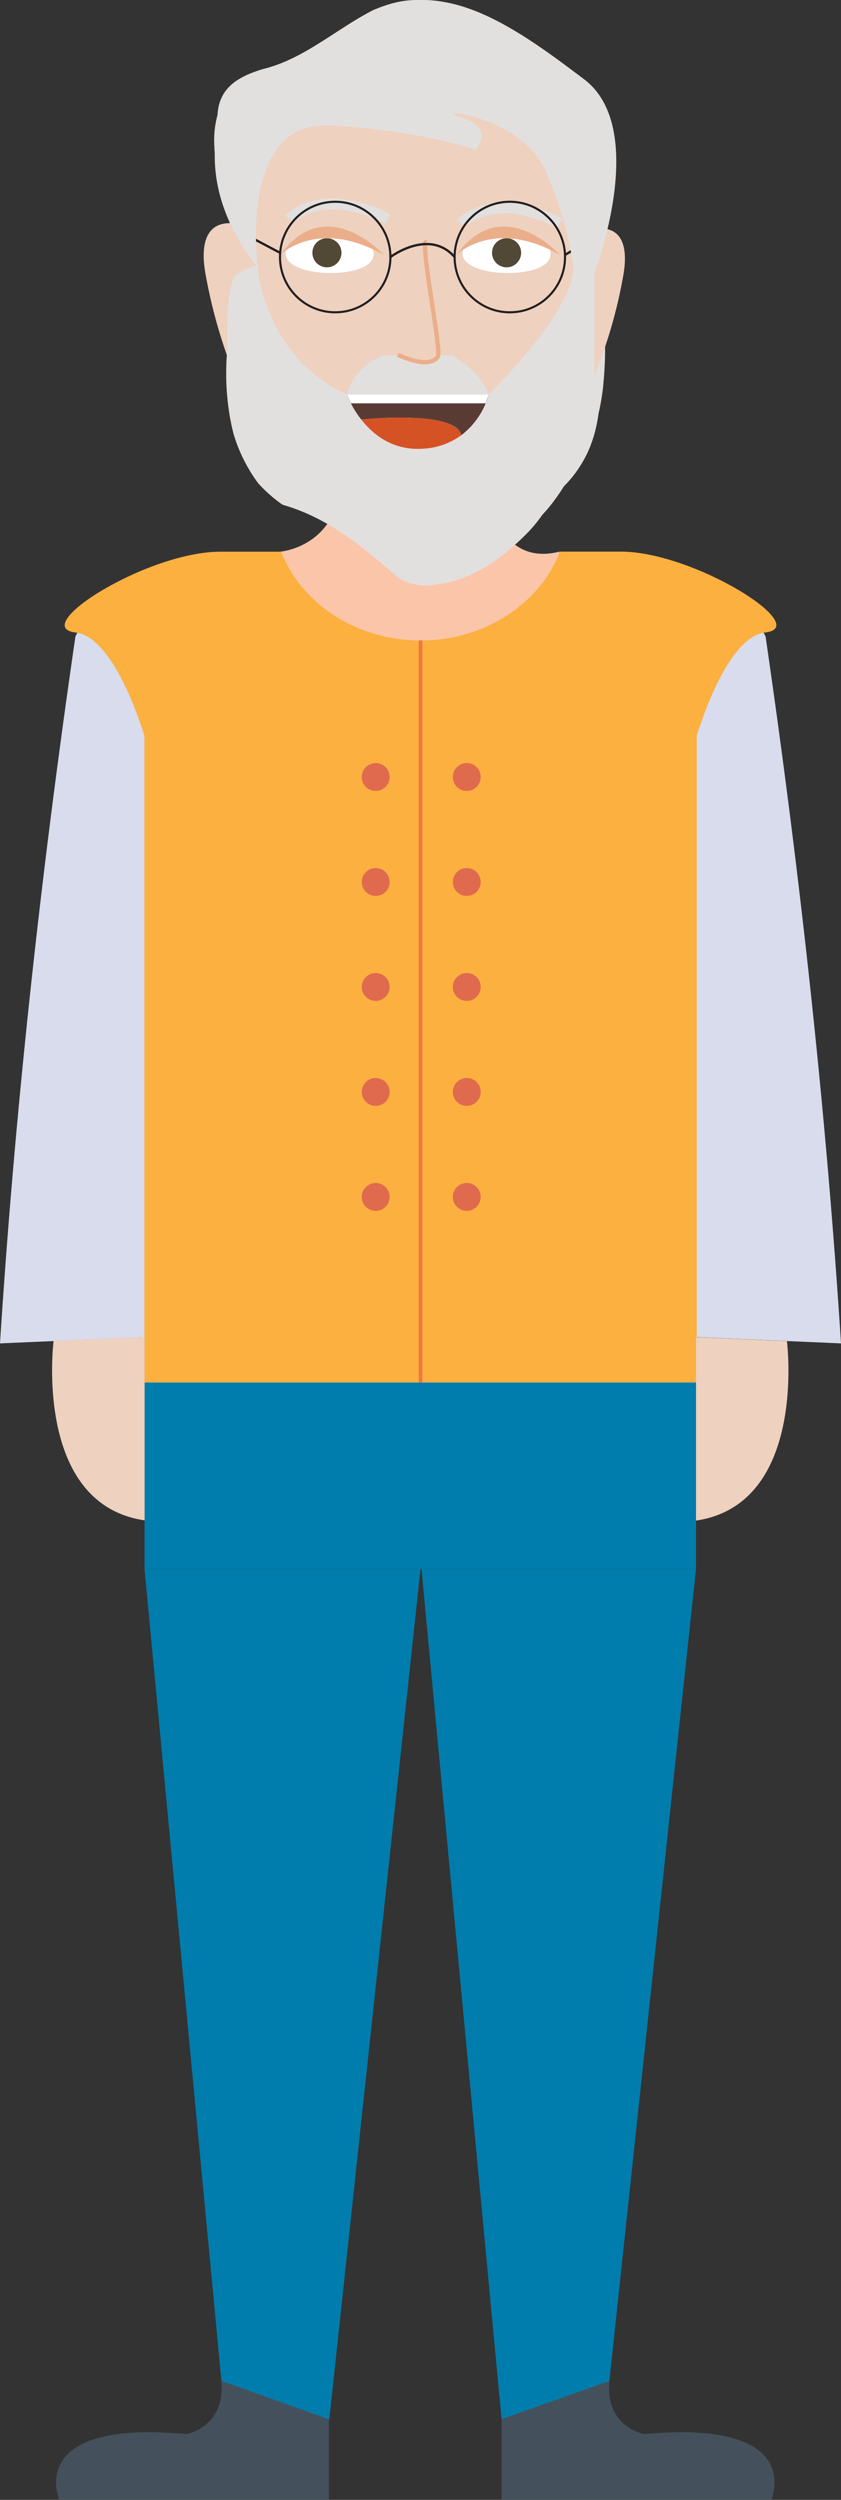 <svg xmlns="http://www.w3.org/2000/svg" viewBox="0 0 191.93 569.85"><rect x="0" y="0" width="191.93" height="569.85" fill="#333333" stroke="none"/><defs><style>.cls-1{fill:#fbc5aa;}.cls-2{fill:#d8dcec;}.cls-3,.cls-8,.cls-9{fill:#eed1bf;}.cls-4{fill:#e2e0df;}.cls-5{fill:#fff;}.cls-6{fill:#514835;}.cls-7{fill:#ebae8a;}.cls-8{stroke:#ebae8a;stroke-width:0.98px;}.cls-12,.cls-13,.cls-15,.cls-8,.cls-9{stroke-miterlimit:10;}.cls-9{stroke:#e2e0df;stroke-width:2.46px;}.cls-10{fill:#5a3b34;}.cls-11{fill:#d55225;}.cls-12,.cls-13{fill:none;stroke:#231f20;}.cls-12{stroke-width:0.53px;}.cls-13{stroke-width:0.48px;}.cls-14{fill:#fbb040;}.cls-15{fill:#00a881;stroke:#f37443;stroke-width:0.81px;}.cls-16{fill:#007dac;}.cls-17{fill:#44515c;}.cls-18{fill:#e06a4d;}</style></defs><g id="Layer_2" data-name="Layer 2"><g id="Layer_9" data-name="Layer 9"><path class="cls-1" d="M64,125.74s13.34-1,13.95-17h32.75s1.34,21,17,17l-1.41,12L94.35,150.49l-27.71-7.44L59.88,129.6Z"/><path class="cls-2" d="M191.93,306.23l-41.62-1.82V170.47s9.62-55.48,24.41-25.37Q187,229.34,191.93,306.23Z"/><path class="cls-3" d="M54,51.09S44.16,48.34,47,63a118.38,118.38,0,0,0,7,23.78Z"/><path class="cls-3" d="M90.24,10.46h8.24A37.91,37.91,0,0,1,136.4,48.37V78.23a42,42,0,0,1-42,42h0a42,42,0,0,1-42-42V48.37A37.91,37.91,0,0,1,90.24,10.46Z"/><path class="cls-4" d="M58.82,60.94s1.29,20.24,20.34,29h32.38s19.33-18.73,19.33-29l5.53,1.29a86.53,86.53,0,0,1,1.19,26.35,54.24,54.24,0,0,1-1,5.73,34.11,34.11,0,0,1-1,4.81,28,28,0,0,1-1.65,4.38,30.4,30.4,0,0,1-2.29,3.86,25.4,25.4,0,0,1-2.94,3.47c-.72,1.17-1.5,2.3-2.32,3.4s-1.71,2.15-2.64,3.15a34.45,34.45,0,0,1-3.13,3.84c-5,5.11-10.59,9.39-17.16,11.24a26,26,0,0,1-4.06.8A12.23,12.23,0,0,1,91,131.79C82.62,124.4,74.74,118,64.5,115.06a29.88,29.88,0,0,1-2.93-2.29,33,33,0,0,1-2.66-2.63,33.73,33.73,0,0,1-2.23-3.4,36.57,36.57,0,0,1-3.31-7.59c-.35-1.29-.63-2.61-.87-3.93a58.21,58.21,0,0,1-.59-15.88c-.07-2-.09-3.91,0-5.78.1-5.61.74-10.39,2.53-11.33C59.15,59.74,58.82,60.94,58.82,60.94Z"/><path class="cls-5" d="M85.27,58c.08-6.47-20-6.71-20.08-.25C65.12,63.57,85.2,63.82,85.27,58Z"/><path class="cls-5" d="M125.65,58c.08-6.47-20-6.71-20.09-.25C105.49,63.57,125.58,63.82,125.65,58Z"/><circle class="cls-6" cx="74.61" cy="57.62" r="3.32"/><circle class="cls-6" cx="115.61" cy="57.62" r="3.32"/><path class="cls-7" d="M63.94,58.11s8.53-8.57,23.63,0C87.57,58.11,74.44,43.59,63.94,58.11Z"/><path class="cls-7" d="M104.16,58.11s8.53-8.57,23.63,0C127.79,58.11,114.66,43.59,104.16,58.11Z"/><path class="cls-4" d="M87.27,81c-4.49,2.12-7.06,5.17-8.11,9h32.38c-1.13-3.47-4.07-6.42-8.45-9Z"/><path class="cls-8" d="M90.82,80.87s6.83,3.45,9.08.5c1-1.28-4.26-26.76-2.56-26.23"/><path class="cls-9" d="M66,49.94s7.1-7.78,22.53,0"/><path class="cls-9" d="M105.27,50.88s7.1-7.78,22.52,0"/><path class="cls-10" d="M111.54,89.91a17.57,17.57,0,0,1-6.27,9.3c-1.18-5.85-22.75-3.58-22.82-3.57a22.74,22.74,0,0,1-3.29-5.73Z"/><path class="cls-11" d="M105.27,99.21h0a16.21,16.21,0,0,1-8.9,3.08c-6.77.4-11.23-3.22-13.91-6.65C82.52,95.63,104.09,93.36,105.27,99.21Z"/><polygon class="cls-10" points="82.45 95.64 82.45 95.64 82.45 95.64 82.45 95.64"/><path class="cls-3" d="M135.65,52.29s9.15-2.56,6.48,11.13a110.38,110.38,0,0,1-6.48,22.18Z"/><polygon class="cls-5" points="79.16 89.91 80.08 91.94 110.84 91.94 111.54 89.91 79.16 89.91"/><path class="cls-12" d="M89.11,58.59s8.8-6.65,14.64,0"/><line class="cls-12" x1="54.73" y1="52.77" x2="63.9" y2="57.62"/><line class="cls-12" x1="138.13" y1="52.58" x2="128.96" y2="58.1"/><circle class="cls-13" cx="76.5" cy="58.59" r="12.6"/><circle class="cls-13" cx="116.35" cy="58.59" r="12.6"/><path class="cls-4" d="M58.82,60.94S56,40,65.2,31.76A12.34,12.34,0,0,1,68,29.85a9.35,9.35,0,0,1,1.86-.66c3.45-1,7.39-.48,10.94-.25.91.08,1.8.18,2.66.27,16.48,1.79,25,4.89,25,4.89s4.94-4.73-3.19-7.35,13.2-.33,18.79,11.32a79.25,79.25,0,0,1,6.81,22.87l4.78,1.29s12.7-32.89-2.4-44.2C125,11.83,114.72,4,104.58,1.19c-1-.28-2-.51-3-.69A24.91,24.91,0,0,0,98.83.11C97.93,0,97,0,96.12,0A22.31,22.31,0,0,0,90.61.5a27.91,27.91,0,0,0-2.75.77c-.89.3-1.76.64-2.62,1C76.79,6.56,69.4,13.45,60.1,15.72c-.9.26-1.77.56-2.62.89-4.2,1.65-7.54,4.2-7.83,9.52-.21.82-.39,1.64-.52,2.47a21.85,21.85,0,0,0-.19,5c0,.62.08,1.25.07,1.9C49,42.56,51.15,51.29,58.82,60.94Z"/><path class="cls-2" d="M0,306.23l41.62-1.82V170.47S32,115,17.21,145.1Q4.92,229.34,0,306.23Z"/><path class="cls-14" d="M141.64,125.74H127.8C123.26,137.51,110.72,146,96,146s-27.29-8.47-31.84-20.24H50.29c-16.77,0-43.94,17.19-33,18.43,4.62.52,10.34,7.05,15.67,23.48v147.5H159V167.65c5.33-16.43,11-23,15.66-23.48C185.58,142.93,158.41,125.74,141.64,125.74Z"/><line class="cls-15" x1="95.97" y1="315.15" x2="95.97" y2="145.98"/><rect class="cls-16" x="32.99" y="315.15" width="125.85" height="42.5"/><polygon class="cls-16" points="95.97 357.65 75.16 551.47 51.36 551.47 32.98 357.65 95.97 357.65"/><polygon class="cls-16" points="158.84 357.65 138.14 551.47 114.47 551.47 96.19 357.65 158.84 357.65"/><path class="cls-3" d="M12.23,305.66S7.52,342.83,33,346.57V304.76Z"/><path class="cls-3" d="M179.59,305.71s4.72,37.17-20.75,40.91V304.81Z"/><path class="cls-17" d="M114.47,551.47v18.38H176s8.11-18.42-29-15c0,0-9-1.6-7.91-12.13"/><path class="cls-17" d="M75.06,551.47v18.38H13.56s-8.12-18.42,29-15c0,0,9-1.6,7.92-12.13"/><circle class="cls-18" cx="106.52" cy="177.12" r="3.18"/><circle class="cls-18" cx="85.74" cy="177.12" r="3.18"/><circle class="cls-18" cx="106.52" cy="201.05" r="3.18"/><circle class="cls-18" cx="85.74" cy="201.05" r="3.18"/><circle class="cls-18" cx="106.52" cy="224.98" r="3.18"/><circle class="cls-18" cx="85.74" cy="224.98" r="3.18"/><circle class="cls-18" cx="106.52" cy="248.91" r="3.18"/><circle class="cls-18" cx="85.74" cy="248.91" r="3.18"/><circle class="cls-18" cx="106.52" cy="272.84" r="3.18"/><circle class="cls-18" cx="85.74" cy="272.84" r="3.18"/></g></g></svg>